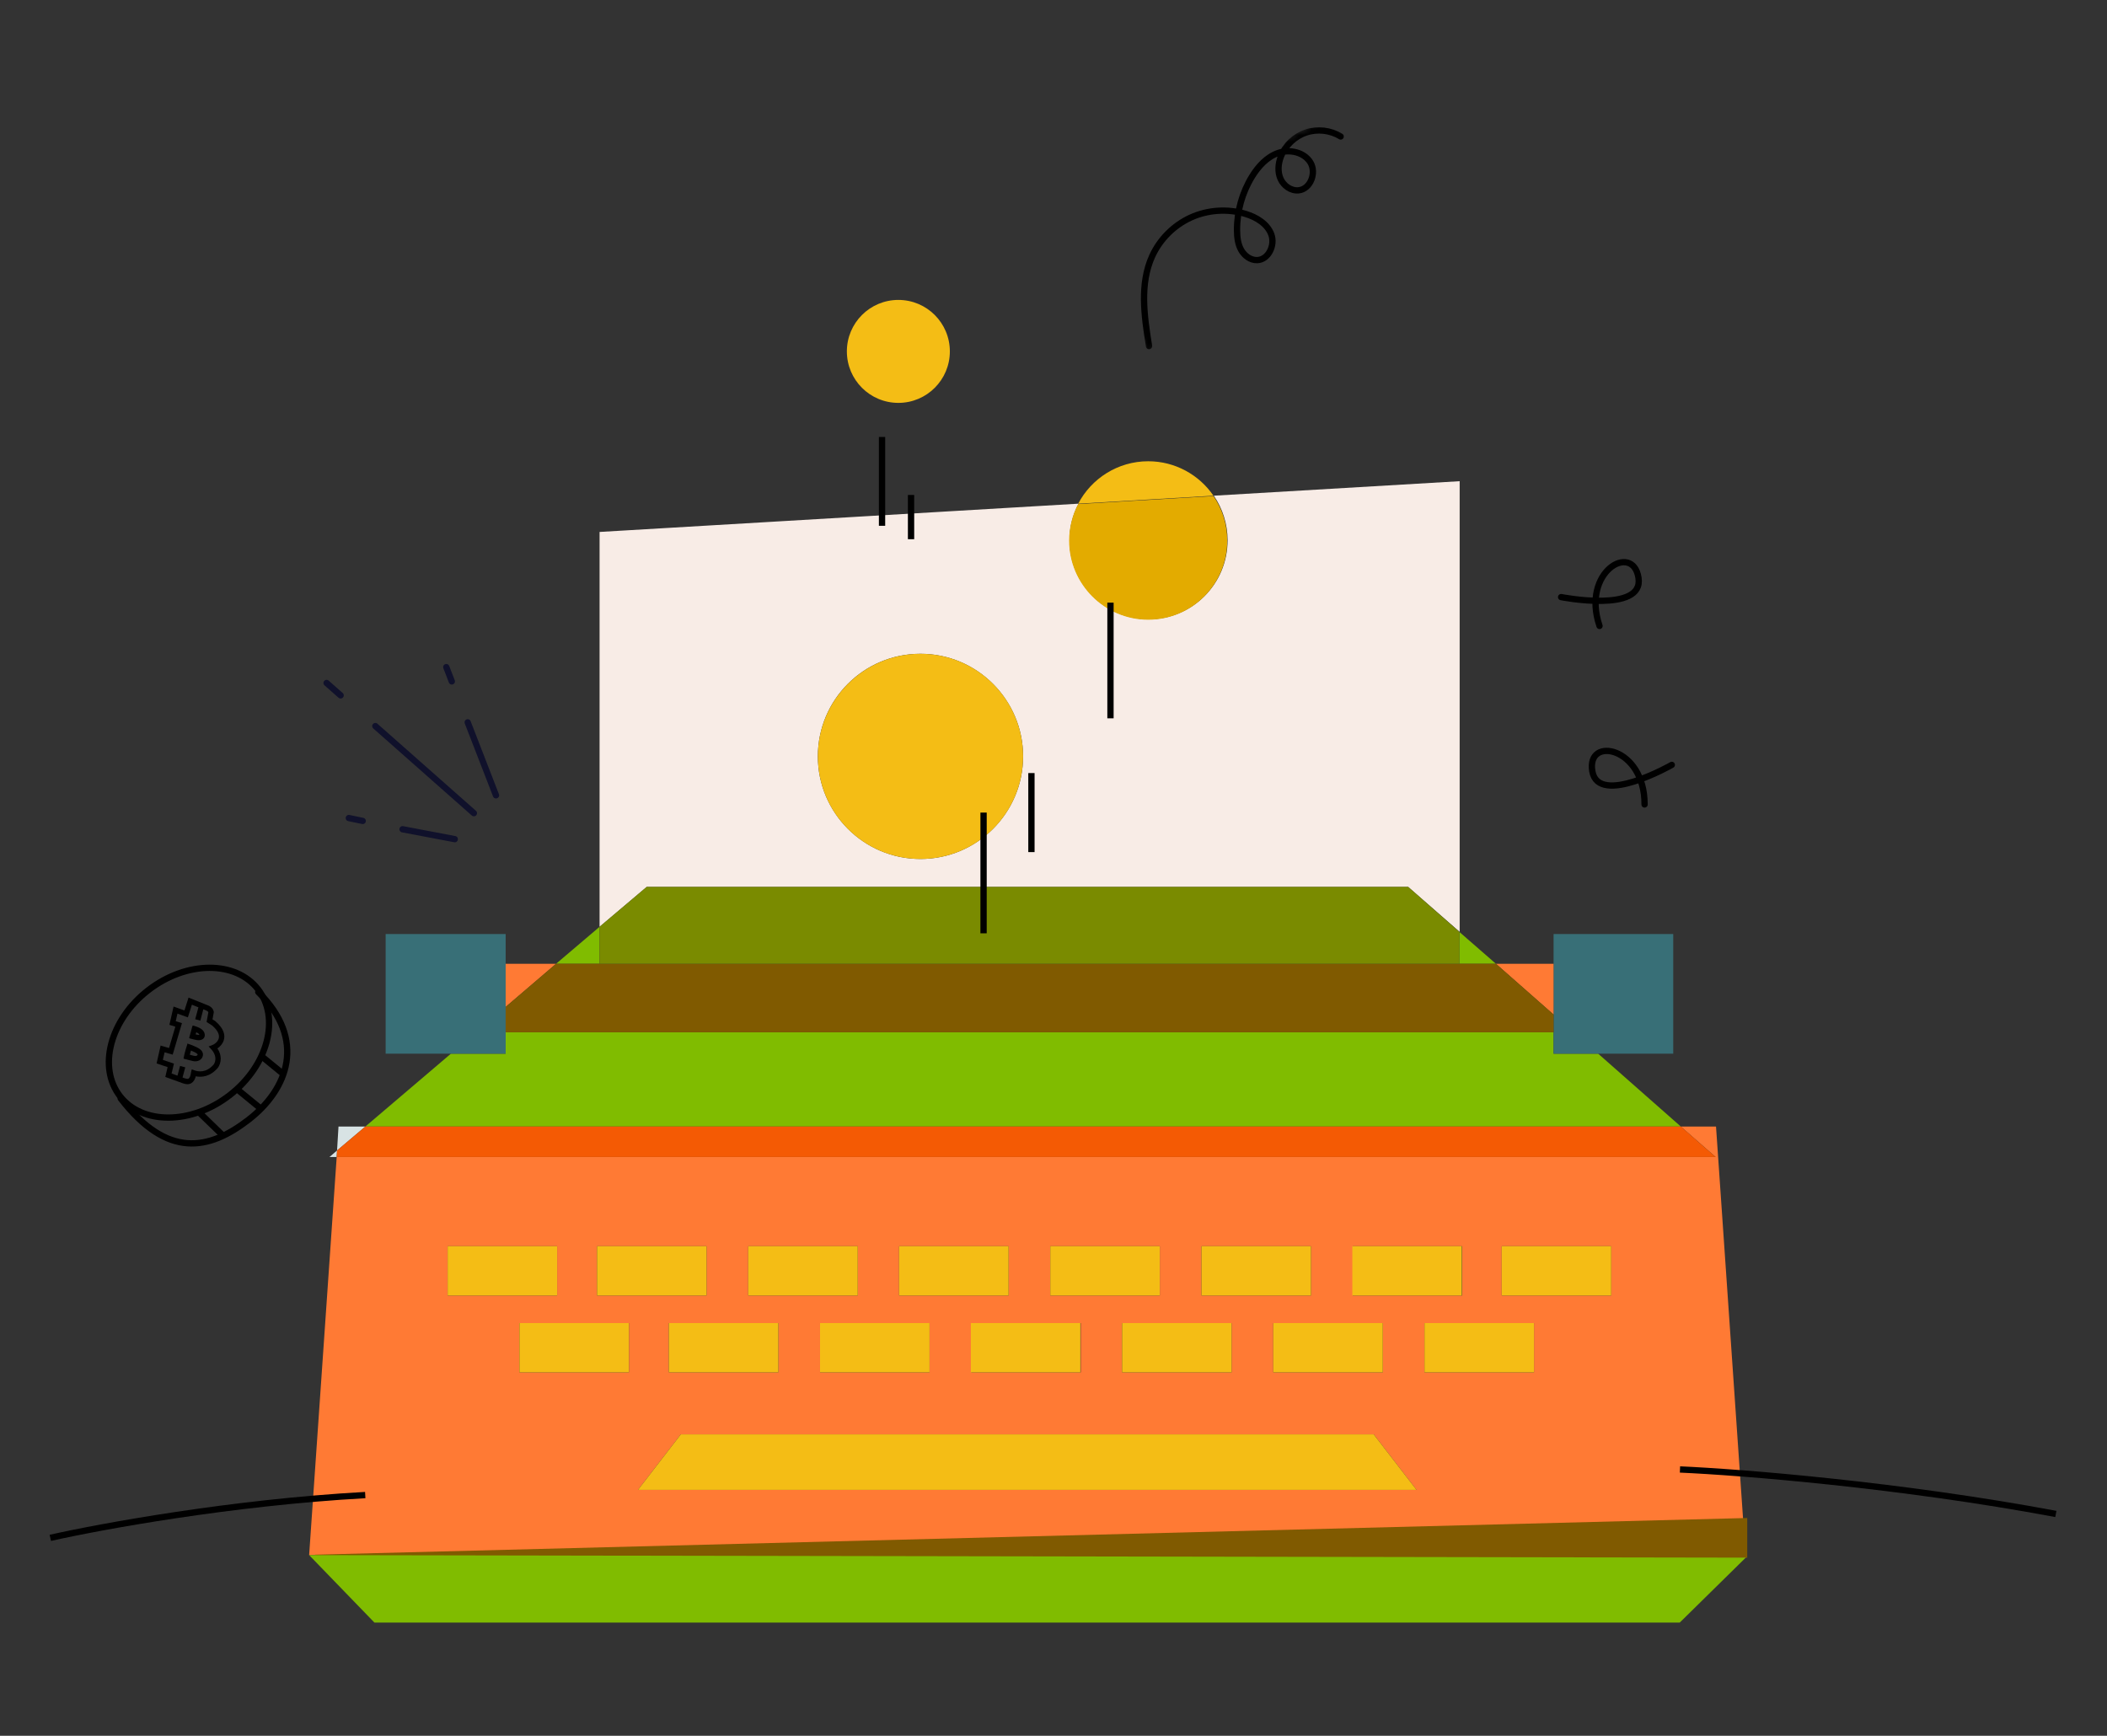 <svg width="335" height="276" viewBox="0 0 335 276" fill="none" xmlns="http://www.w3.org/2000/svg">
<rect x="0" y="0" width="335" height="276" fill="#333333" stroke="none"/>
<path d="M59.676 115.453L75.343 129.301" stroke="#10112B" stroke-miterlimit="10" stroke-linecap="round" stroke-linejoin="round"/>
<path d="M51.923 108.6L54.157 110.57" stroke="#10112B" stroke-miterlimit="10" stroke-linecap="round" stroke-linejoin="round"/>
<path d="M64.005 131.858L72.305 133.434" stroke="#10112B" stroke-miterlimit="10" stroke-linecap="round" stroke-linejoin="round"/>
<path d="M55.461 130.077L57.67 130.536" stroke="#10112B" stroke-miterlimit="10" stroke-linecap="round" stroke-linejoin="round"/>
<path d="M74.361 114.856L78.86 126.463" stroke="#10112B" stroke-miterlimit="10" stroke-linecap="round" stroke-linejoin="round"/>
<path d="M70.958 106.076L71.835 108.349" stroke="#10112B" stroke-miterlimit="10" stroke-linecap="round" stroke-linejoin="round"/>
<mask id="mask0_1557_14519" style="mask-type:luminance" maskUnits="userSpaceOnUse" x="173" y="18" width="49" height="39">
<path d="M212.417 18L173.1 37.048L182.346 56.133L221.663 37.085L212.417 18Z" fill="white"/>
</mask>
<g mask="url(#mask0_1557_14519)">
<path d="M213.161 21.704C211.536 20.704 209.464 20.464 207.657 21.072C205.85 21.68 204.343 23.119 203.654 24.898C203.216 26.027 203.108 27.332 203.601 28.44C204.094 29.547 205.269 30.386 206.474 30.262C208.376 30.069 209.343 27.464 208.346 25.83C207.349 24.196 205.069 23.693 203.261 24.311C201.453 24.929 200.075 26.43 199.073 28.057C197.497 30.617 196.656 33.623 196.678 36.634C196.685 37.694 196.808 38.788 197.32 39.718C197.83 40.649 198.803 41.387 199.864 41.361C201.678 41.315 202.761 38.994 202.134 37.289C201.506 35.582 199.765 34.535 198.027 34.01C195.184 33.152 192.033 33.36 189.333 34.588C186.632 35.815 184.401 38.05 183.178 40.756C181.189 45.158 181.921 50.256 182.688 55.029" stroke="black" stroke-miterlimit="10" stroke-linecap="round" stroke-linejoin="round"/>
</g>
<path d="M248.209 94.944C248.209 94.944 261.404 97.546 260.509 91.873C259.614 86.2 251.369 90.864 254.314 99.529" stroke="black" stroke-linecap="round" stroke-linejoin="round"/>
<path d="M265.805 121.625C265.805 121.625 254.124 128.292 253.167 122.629C252.21 116.966 261.51 118.763 261.477 127.914" stroke="black" stroke-linecap="round" stroke-linejoin="round"/>
<path d="M53.82 179.134L53.589 182.939L58.086 179.134H53.82Z" fill="#D8E3E4"/>
<path d="M272.836 179.134H267.244L272.778 183.976H53.532L49.15 247.277L277.563 247.681L272.836 179.134ZM215.012 198.159H232.48V205.999H215.07V198.159H215.012ZM219.855 210.381V218.221H202.444V210.381H219.855ZM191.029 198.159H208.44V205.999H191.029V198.159ZM195.814 210.381V218.221H178.404V210.381H195.814ZM166.989 198.159H184.4V205.999H166.989V198.159ZM171.832 210.381V218.221H154.421V210.381H171.832ZM142.949 198.159H160.359V205.999H142.949V198.159ZM147.791 210.381V218.221H130.381V210.381H147.791ZM118.966 198.159H136.376V205.999H118.966V198.159ZM123.751 210.381V218.221H106.34V210.381H123.751ZM94.925 198.159H112.336V205.999H94.925V198.159ZM71.173 198.159H88.584V205.999H71.173V198.159ZM100.056 218.221H82.588V210.381H99.999V218.221H100.056ZM101.44 236.9L108.243 228.079H218.414L225.216 236.9H101.44ZM243.895 218.221H226.485V210.381H243.895V218.221ZM256.175 205.999H238.764V198.159H256.175V205.999Z" fill="#FF7A34"/>
<path d="M50.05 247.209L62.93 255.084L277.8 247.695V241.375L50.05 247.209Z" fill="#805A00"/>
<path d="M49.15 247.277L59.528 258H267.071L277.563 247.68L49.15 247.277Z" fill="#80BC00"/>
<path d="M52.379 183.977H53.532L53.59 182.939L52.379 183.977Z" fill="#D8E3E4"/>
<path d="M95.329 147.368L88.411 153.249H95.329V147.368Z" fill="#80BC00"/>
<path d="M237.842 153.248L232.019 148.175V153.248H237.842Z" fill="#80BC00"/>
<path d="M254.099 167.545H247.008V164.144H80.397V167.545H71.692L58.086 179.133H267.244L254.099 167.545Z" fill="#80BC00"/>
<path d="M267.244 179.134H58.087L53.59 182.939L53.532 183.976H272.779L267.244 179.134Z" fill="#F45A04"/>
<path d="M247.008 164.145V167.546H254.099H266.033V148.521H247.008V153.249V161.32V164.145Z" fill="#386F77"/>
<path d="M80.397 164.145V160.109V153.249V148.521H61.315V167.546H71.692H80.397V164.145Z" fill="#386F77"/>
<path d="M247.008 153.249H237.841L247.008 161.32V153.249Z" fill="#FF7A34"/>
<path d="M88.411 153.249H80.397V160.109L88.411 153.249Z" fill="#FF7A34"/>
<path d="M80.397 164.145H247.009V161.32L237.842 153.249H232.019H95.329H88.411L80.397 160.109V164.145Z" fill="#805A00"/>
<path d="M223.89 141.026L232.077 148.174V76.514L192.989 78.82C194.373 80.838 195.18 83.317 195.18 85.911C195.18 92.887 189.53 98.479 182.612 98.479C175.694 98.479 170.044 92.829 170.044 85.911C170.044 83.778 170.563 81.818 171.486 80.088L95.329 84.585V147.367L102.823 141.026H223.89ZM146.35 103.956C155.343 103.956 162.665 111.278 162.665 120.271C162.665 129.265 155.343 136.586 146.35 136.586C137.356 136.586 130.034 129.265 130.034 120.271C130.034 111.278 137.299 103.956 146.35 103.956Z" fill="#F8ECE6"/>
<path d="M232.019 153.248V148.175L223.89 141.026H102.823L95.329 147.367V153.248H232.019Z" fill="#7A8B00"/>
<path d="M108.242 228.08L101.439 236.9H225.216L218.413 228.08H108.242Z" fill="#F4BD15"/>
<path d="M99.998 210.38H82.587V218.22H99.998V210.38Z" fill="#F4BD15"/>
<path d="M123.751 210.38H106.34V218.22H123.751V210.38Z" fill="#F4BD15"/>
<path d="M147.791 210.38H130.38V218.22H147.791V210.38Z" fill="#F4BD15"/>
<path d="M171.774 210.38H154.363V218.22H171.774V210.38Z" fill="#F4BD15"/>
<path d="M195.814 210.38H178.404V218.22H195.814V210.38Z" fill="#F4BD15"/>
<path d="M219.854 210.38H202.444V218.22H219.854V210.38Z" fill="#F4BD15"/>
<path d="M243.895 210.38H226.485V218.22H243.895V210.38Z" fill="#F4BD15"/>
<path d="M88.584 198.159H71.173V205.999H88.584V198.159Z" fill="#F4BD15"/>
<path d="M112.336 198.159H94.925V205.999H112.336V198.159Z" fill="#F4BD15"/>
<path d="M136.376 198.159H118.966V205.999H136.376V198.159Z" fill="#F4BD15"/>
<path d="M160.359 198.159H142.948V205.999H160.359V198.159Z" fill="#F4BD15"/>
<path d="M184.399 198.159H166.989V205.999H184.399V198.159Z" fill="#F4BD15"/>
<path d="M208.44 198.159H191.03V205.999H208.44V198.159Z" fill="#F4BD15"/>
<path d="M232.423 198.159H215.012V205.999H232.423V198.159Z" fill="#F4BD15"/>
<path d="M256.175 198.159H238.764V205.999H256.175V198.159Z" fill="#F4BD15"/>
<path d="M146.35 136.587C155.361 136.587 162.665 129.283 162.665 120.272C162.665 111.262 155.361 103.957 146.35 103.957C137.339 103.957 130.035 111.262 130.035 120.272C130.035 129.283 137.339 136.587 146.35 136.587Z" fill="#F4BD15"/>
<path d="M182.555 73.344C177.712 73.344 173.504 76.112 171.428 80.089L192.932 78.821C190.684 75.535 186.879 73.344 182.555 73.344Z" fill="#F4BD15"/>
<path d="M182.555 98.538C189.53 98.538 195.123 92.888 195.123 85.97C195.123 83.318 194.316 80.897 192.932 78.879L171.428 80.147C170.506 81.877 169.987 83.894 169.987 85.97C169.987 92.888 175.637 98.538 182.555 98.538Z" fill="#E3AB00"/>
<path d="M142.833 64.062C147.355 64.062 151.02 60.397 151.02 55.876C151.02 51.355 147.355 47.69 142.833 47.69C138.312 47.69 134.647 51.355 134.647 55.876C134.647 60.397 138.312 64.062 142.833 64.062Z" fill="#F4BD15"/>
<path d="M140.239 69.482V83.606" stroke="black"/>
<path d="M176.559 95.828V114.218" stroke="black"/>
<path d="M156.381 129.208V148.405" stroke="black"/>
<path d="M163.991 122.924V135.492" stroke="black"/>
<path d="M144.851 78.706V85.739" stroke="black"/>
<path d="M8 244.535C15.87 242.753 36.903 238.896 58.071 237.729" stroke="black"/>
<path d="M267.106 233.659C276.663 234.077 301.995 236.077 326.869 240.732" stroke="black"/>
<path d="M36.508 174.151C33.446 176.519 29.95 177.696 26.787 177.705C23.624 177.713 20.821 176.557 19.067 174.288C17.313 172.02 16.898 169.017 17.701 165.957C18.505 162.898 20.523 159.81 23.585 157.442C26.646 155.075 30.142 153.897 33.306 153.889C36.468 153.881 39.271 155.037 41.026 157.305C42.78 159.573 43.194 162.577 42.391 165.636C41.587 168.696 39.569 171.784 36.508 174.151Z" stroke="black"/>
<path fill-rule="evenodd" clip-rule="evenodd" d="M31.46 168.701C31.292 168.751 31.113 168.77 30.936 168.757C30.759 168.743 30.58 168.699 30.409 168.653L29.834 168.505L29.256 168.355L29.225 168.345L29.199 168.326C29.183 168.303 29.186 168.274 29.188 168.248C29.29 167.743 29.412 167.249 29.558 166.759C29.623 166.535 29.693 166.313 29.771 166.09L29.776 165.936C29.873 165.963 29.965 165.995 30.057 166.027L30.308 166.11L30.618 166.229C30.85 166.32 31.078 166.421 31.3 166.533C31.391 166.58 31.484 166.63 31.576 166.685L31.679 166.749C31.921 166.911 32.13 167.112 32.22 167.383C32.35 167.736 32.228 168.15 31.962 168.408C31.82 168.547 31.645 168.645 31.46 168.701ZM30.768 167.868L30.622 167.829L30.181 167.714C30.237 167.489 30.298 167.265 30.36 167.043C30.487 167.094 30.608 167.149 30.73 167.207L30.919 167.294L31.098 167.39C31.183 167.44 31.253 167.488 31.31 167.533C31.395 167.605 31.41 167.645 31.414 167.655C31.422 167.672 31.424 167.687 31.417 167.712L31.398 167.759L31.368 167.798C31.341 167.823 31.306 167.848 31.266 167.867L31.209 167.889C31.17 167.898 31.127 167.907 31.08 167.909L31.006 167.909C30.937 167.903 30.866 167.89 30.768 167.868Z" fill="black"/>
<path fill-rule="evenodd" clip-rule="evenodd" d="M31.042 163.177C31.48 163.328 31.927 163.49 32.241 163.822C32.406 163.996 32.521 164.233 32.552 164.47C32.577 164.683 32.536 164.896 32.407 165.064L32.338 165.139L32.273 165.198L32.165 165.269C32.016 165.353 31.842 165.395 31.67 165.405C31.397 165.418 31.134 165.354 30.868 165.29L30.84 165.285L30.398 165.175L30.198 165.124L30.145 165.113C30.127 165.104 30.11 165.092 30.102 165.074C30.076 165.038 30.087 164.991 30.099 164.945L30.307 164.187L30.586 163.174L30.65 163.074C30.736 163.086 30.821 163.107 30.907 163.131L31.042 163.177ZM31.675 164.484L31.698 164.545L31.627 164.555C31.556 164.559 31.485 164.55 31.392 164.535L31.11 164.472L31.2 164.144C31.27 164.174 31.332 164.204 31.387 164.234C31.486 164.288 31.562 164.342 31.623 164.405L31.641 164.431C31.655 164.445 31.665 164.465 31.675 164.484Z" fill="black"/>
<path fill-rule="evenodd" clip-rule="evenodd" d="M29.326 160.671L27.596 160.05L26.937 162.955L27.878 163.249L26.876 166.643L25.537 166.255L24.898 169.091L26.648 169.682L26.281 171.243L29.154 172.283L29.187 172.288L29.27 172.308L29.401 172.342C29.5 172.367 29.63 172.393 29.774 172.396C30.077 172.408 30.433 172.317 30.722 171.977C30.947 171.708 31.059 171.401 31.118 171.163L31.125 171.138C31.461 171.209 31.883 171.243 32.348 171.169C32.646 171.122 32.955 171.033 33.268 170.883C33.731 170.661 34.203 170.309 34.651 169.779C35.21 168.975 35.304 167.794 34.567 166.708C34.968 166.44 35.385 166.01 35.57 165.437C35.859 164.547 35.542 163.494 34.26 162.395L34.237 162.375L33.786 162.091L33.999 160.916L33.973 160.822C33.899 160.552 33.774 160.32 33.524 160.123C33.303 159.951 33.003 159.822 32.626 159.688L29.978 158.627L29.326 160.671ZM28.931 162.687L27.942 162.376L28.215 161.177L29.87 161.773L30.511 159.759L31.546 160.174L31.036 162.067L31.857 162.291L32.324 160.486C32.536 160.561 32.687 160.623 32.798 160.677C32.89 160.719 32.954 160.758 33.001 160.794C33.056 160.838 33.093 160.883 33.125 160.963L32.847 162.505L33.73 163.063C34.84 164.023 34.903 164.736 34.761 165.174C34.596 165.682 34.099 166.051 33.765 166.174L33.17 166.393L33.601 166.861C34.432 167.762 34.344 168.711 33.989 169.246C33.372 169.968 32.74 170.245 32.214 170.327C31.928 170.373 31.664 170.363 31.44 170.329C31.237 170.298 31.067 170.248 30.939 170.2L30.489 170.032L30.376 170.499L30.344 170.679L30.339 170.717L30.307 170.879L30.29 170.958C30.248 171.129 30.183 171.294 30.072 171.426L30.019 171.478L29.987 171.501C29.928 171.539 29.869 171.548 29.802 171.545C29.74 171.545 29.674 171.532 29.599 171.514L29.529 171.496L29.386 171.461L29.022 171.329L29.456 169.714L28.633 169.493L28.218 171.038L27.283 170.701L27.654 169.123L25.896 168.53L26.169 167.325L27.455 167.696L28.931 162.687Z" fill="black"/>
<path d="M19.188 174.66C26.632 184.285 33.238 182.905 39.52 178.046C45.802 173.187 48.771 165.298 41.063 157.742" stroke="black" stroke-linecap="round"/>
<path d="M41.359 167.768L45.167 170.883" stroke="black"/>
<path d="M37.529 173.061L41.336 176.176" stroke="black"/>
<path d="M31.536 176.764L35.277 180.396" stroke="black"/>
</svg>
